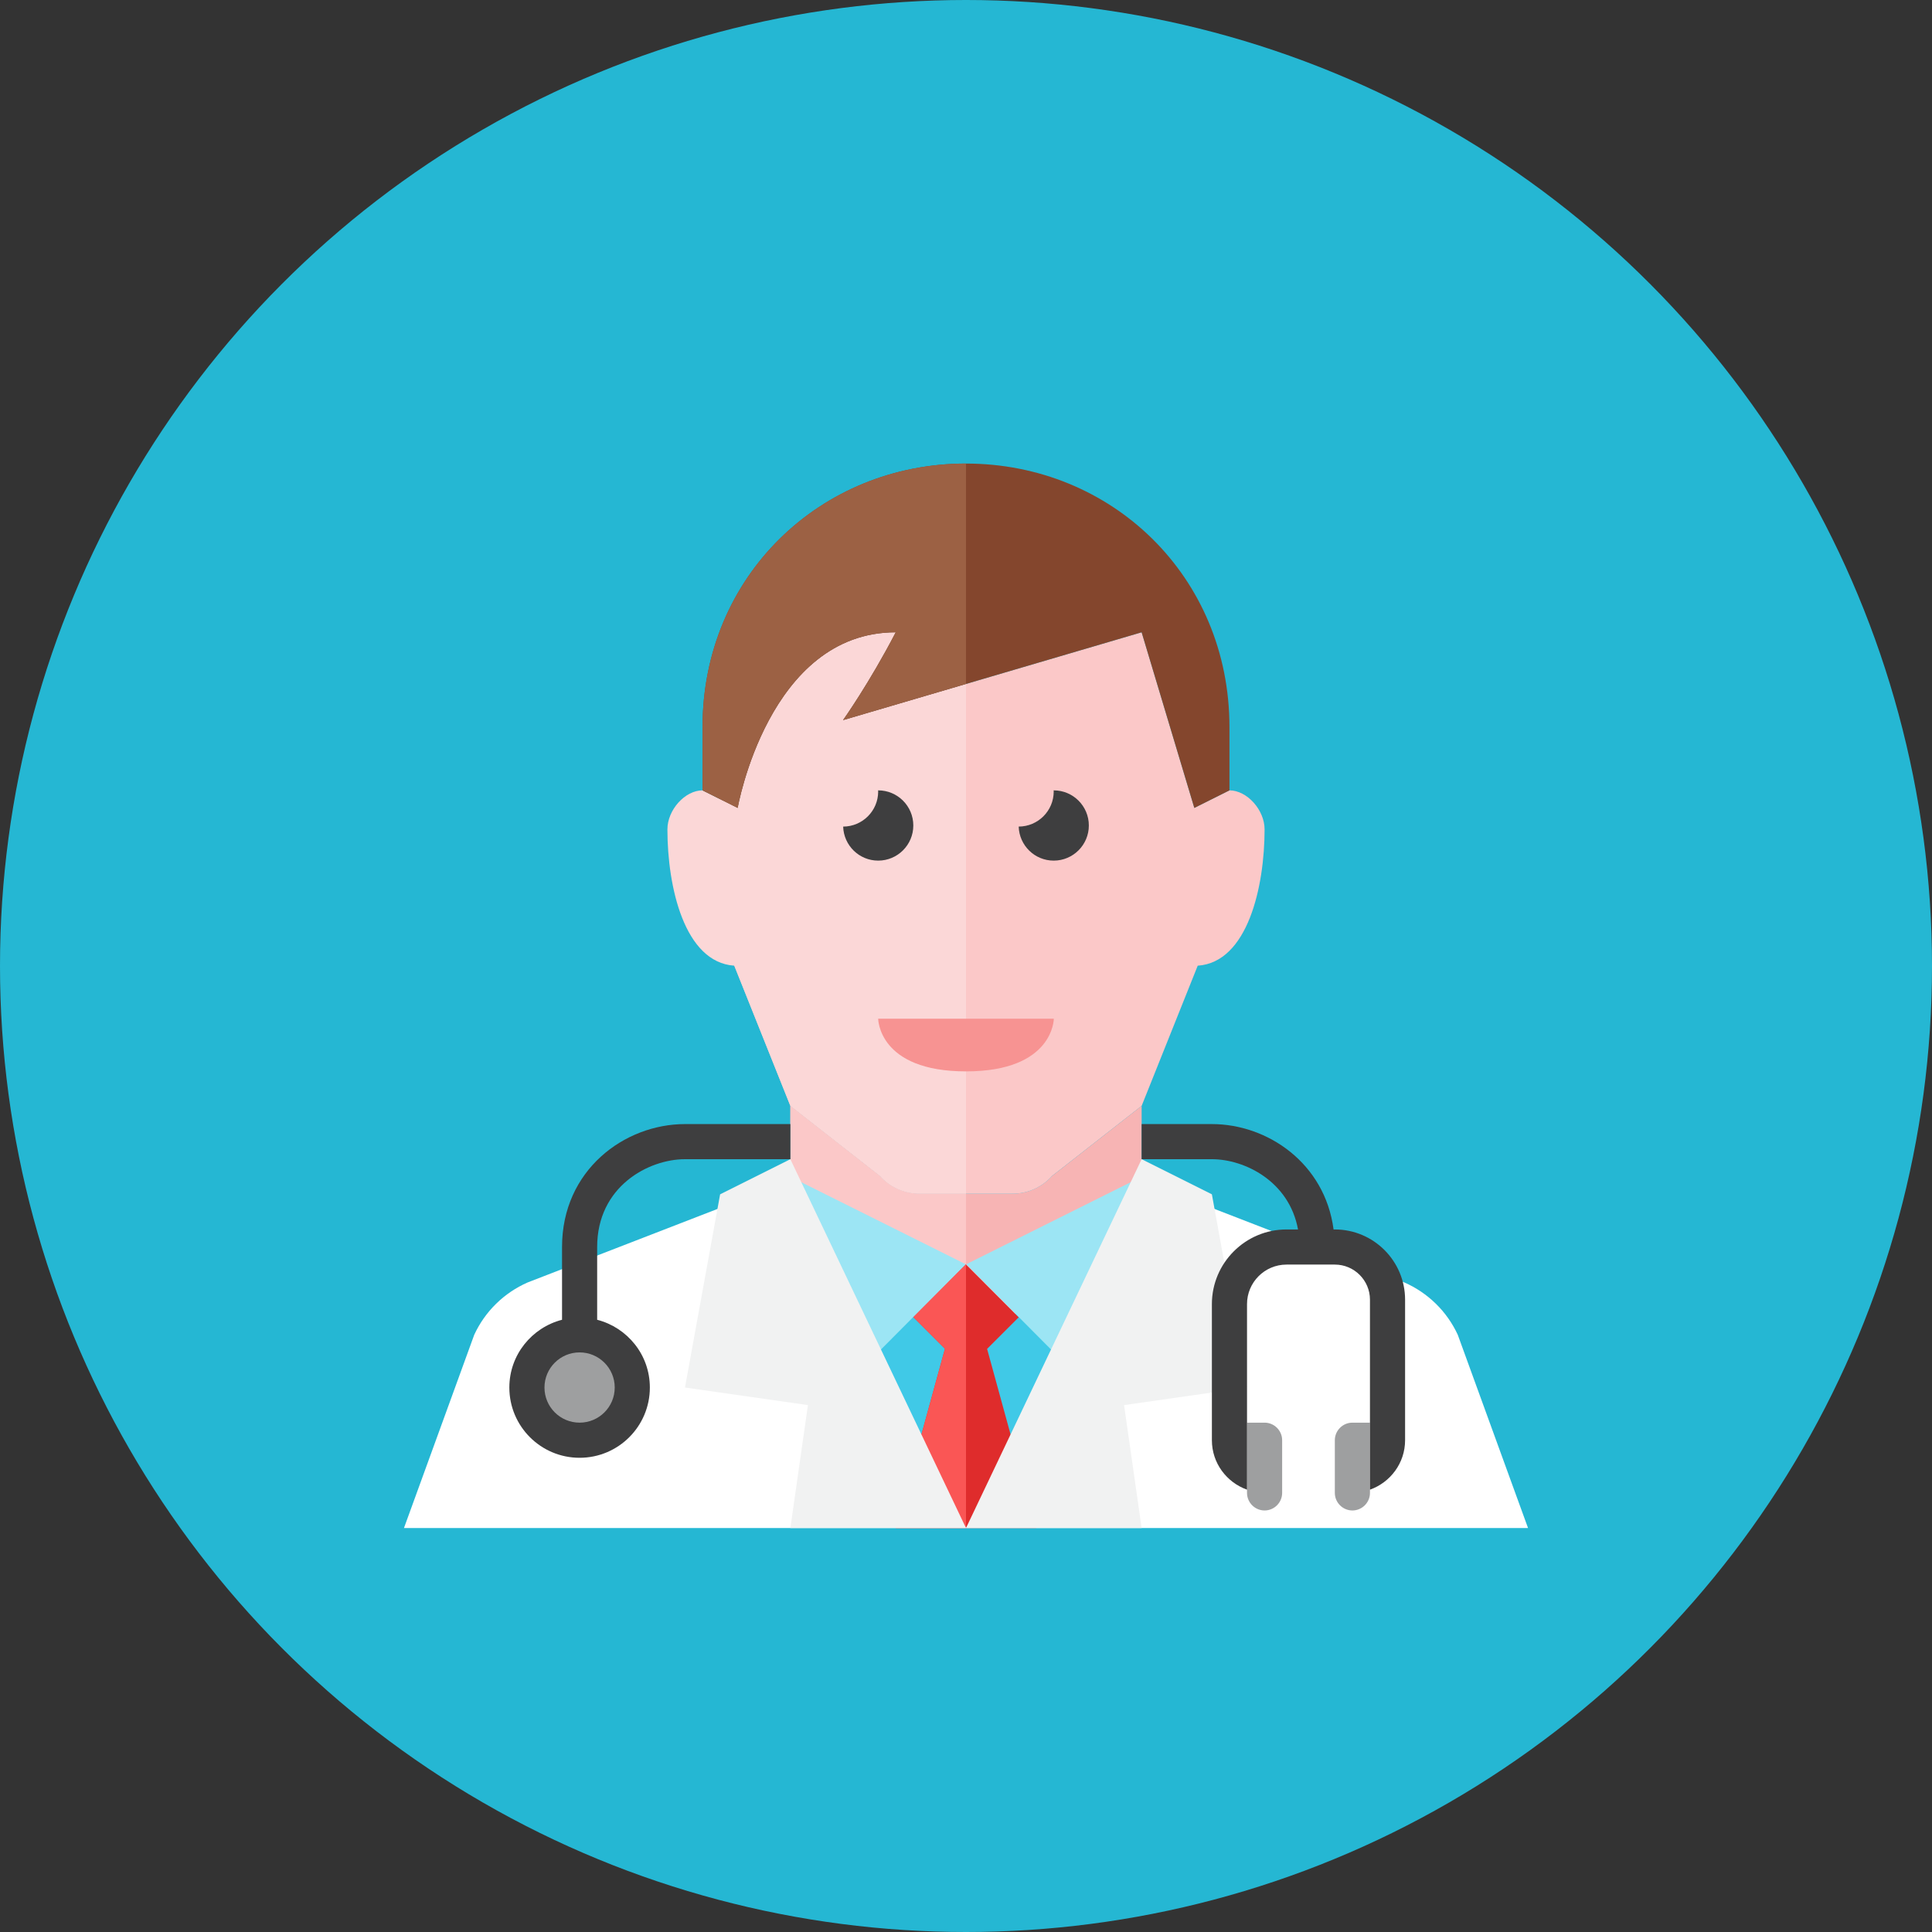 <?xml version="1.0" encoding="iso-8859-1"?>
<!-- Generator: Adobe Illustrator 17.1.0, SVG Export Plug-In . SVG Version: 6.00 Build 0)  -->
<!DOCTYPE svg PUBLIC "-//W3C//DTD SVG 1.0//EN" "http://www.w3.org/TR/2001/REC-SVG-20010904/DTD/svg10.dtd">
<svg version="1.0" xmlns="http://www.w3.org/2000/svg" xmlns:xlink="http://www.w3.org/1999/xlink" x="0px" y="0px" width="110px"
	 height="110px" viewBox="0 0 110 110" style="enable-background:new 0 0 110 110;" xml:space="preserve">
<rect x="0" y="0" width="110" height="110" fill="#333333" stroke="none"/>
<g id="Artboard">
</g>
<g id="Multicolor">
	<g>
		<circle style="fill:#25B7D3;" cx="55" cy="55" r="55"/>
	</g>
	<g>
		<g>
			<polygon style="fill:#40C9E7;" points="67,67.997 65,66.997 45,66.997 43,67.997 55,87 			"/>
		</g>
		<path style="fill:#FBC8C8;" d="M70,45l-2,1l-3-10l-17,5c0,0,1.5-2.107,3-5c-7.25,0-9,10-9,10l-1-0.5v7.464l4,10l5.105,3.995
			c0.569,0.639,1.384,1.005,2.24,1.005H55h2.655c0.856,0,1.671-0.366,2.24-1.005L65,62.964l3.193-7.982
			C71.039,54.791,72,50.481,72,47.222C72,46.111,71,45,70,45z"/>
		<path style="fill:#F7B4B4;" d="M57.655,67.964H55h-2.655c-0.856,0-1.671-0.366-2.24-1.005L45,62.964V71c0,0,2,4,10,4s10-4,10-4
			v-8.036l-5.105,3.995C59.326,67.598,58.511,67.964,57.655,67.964z"/>
		<path style="fill:#FBC8C8;" d="M50.105,66.959L45,62.964V71c0,0,2,4,10,4v-7.036h-2.655
			C51.489,67.964,50.674,67.599,50.105,66.959z"/>
		<path style="fill:#FBD7D7;" d="M51,36c-7.25,0-9,10-9,10l-2-1c-1,0-2,1.111-2,2.222c0,3.259,0.961,7.568,3.807,7.76L45,62.964
			l5.105,3.995c0.569,0.64,1.384,1.005,2.24,1.005H55V38.941L48,41C48,41,49.5,38.893,51,36z"/>
		<g>
			<path style="fill:#3E3E3F;" d="M52,47c0-1.104-0.896-2-2-2c-0.002,0-0.004,0-0.006,0C49.995,45.021,50,45.042,50,45.063
				c0,1.103-0.892,1.996-1.994,2C48.04,48.137,48.917,49,50,49C51.104,49,52,48.104,52,47z"/>
		</g>
		<g>
			<path style="fill:#3E3E3F;" d="M61.994,47c0-1.104-0.896-2-2-2c-0.002,0-0.004,0-0.006,0c0.001,0.021,0.006,0.041,0.006,0.062
				c0,1.103-0.892,1.996-1.994,2C58.033,48.137,58.91,49,59.994,49C61.098,49,61.994,48.104,61.994,47z"/>
		</g>
		<g>
			<path style="fill:#F79392;" d="M50,58h10c0,0,0,3-5,3S50,58,50,58z"/>
		</g>
		<g>
			<path style="fill:#84462D;" d="M55,26.393c-8.284,0-15,6.42-15,15V45l2,1c0,0,1.75-10,9-10c-1.5,2.893-3,5-3,5l17-5l3,10l2-1
				v-3.607C70,32.813,63.284,26.393,55,26.393z"/>
		</g>
		<path style="fill:#9C6144;" d="M40,41.393V45l2,1c0,0,1.75-10,9-10c-1.5,2.893-3,5-3,5l7-2.059V26.393
			C46.716,26.393,40,32.813,40,41.393z"/>
		<g>
			<polygon style="fill:#DF2C2C;" points="59,87 56.201,76.8 58,75.002 54.981,71.978 51.983,74.976 53.801,76.793 51,87 			"/>
		</g>
		<g>
			<polygon style="fill:#FA5655;" points="55,87 55,71.997 54.981,71.978 51.983,74.976 53.801,76.793 51,87 			"/>
		</g>
		<g>
			<path style="fill:#FFFFFF;" d="M23,87l4-11c0.615-1.333,1.698-2.394,3.043-2.983L43,68l12,19H23z"/>
		</g>
		<g>
			<path style="fill:#FFFFFF;" d="M87,87l-4-11c-0.615-1.333-1.698-2.394-3.043-2.983L67,68L55,87H87z"/>
		</g>
		<g>
			<polygon style="fill:#9CE5F4;" points="66.965,68.059 67,68 65,67 55.015,71.981 60.808,77.807 			"/>
		</g>
		<g>
			<polygon style="fill:#9CE5F4;" points="43.035,68.059 43,68 45,67 54.985,71.981 49.192,77.807 			"/>
		</g>
		<g>
			<polygon style="fill:#F1F2F2;" points="55,87 45,66 41,68 39,79 46,80 45,87 			"/>
		</g>
		<g>
			<polygon style="fill:#F1F2F2;" points="55,87 65,66 69,68 71,79 64,80 65,87 			"/>
		</g>
		<g>
			<g>
				<path style="fill:#3E3E3F;" d="M39,64c-3.441,0-7,2.618-7,7v4.142c-1.722,0.446-3,1.997-3,3.858c0,2.209,1.791,4,4,4
					s4-1.791,4-4c0-1.862-1.278-3.413-3-3.858V71c0-3.449,2.924-5,5-5h6v-2H39z"/>
			</g>
			<g>
				<g>
					<circle style="fill:#9E9FA0;" cx="33" cy="79" r="2"/>
				</g>
			</g>
		</g>
		<g>
			<g>
				<g>
					<g>
						<path style="fill:#9E9FA0;" d="M73,85c0,0.55-0.45,1-1,1c-0.55,0-1-0.45-1-1v-4h1c0.55,0,1,0.45,1,1V85z"/>
					</g>
				</g>
			</g>
			<g>
				<g>
					<g>
						<path style="fill:#9E9FA0;" d="M76,85c0,0.55,0.45,1,1,1c0.55,0,1-0.45,1-1v-4h-1c-0.55,0-1,0.45-1,1V85z"/>
					</g>
				</g>
			</g>
			<g>
				<path style="fill:#3E3E3F;" d="M76,70h-0.072c-0.496-3.774-3.758-6-6.928-6h-4v2h4c1.862,0,4.4,1.253,4.904,4H73.25
					C70.906,70,69,71.906,69,74.25V82c0,1.302,0.838,2.401,2,2.815V82v-7.75c0-1.241,1.009-2.25,2.25-2.25H76c1.103,0,2,0.897,2,2v8
					v2.816c1.162-0.415,2-1.514,2-2.816v-8C80,71.794,78.206,70,76,70z"/>
			</g>
		</g>
	</g>
</g>
</svg>
